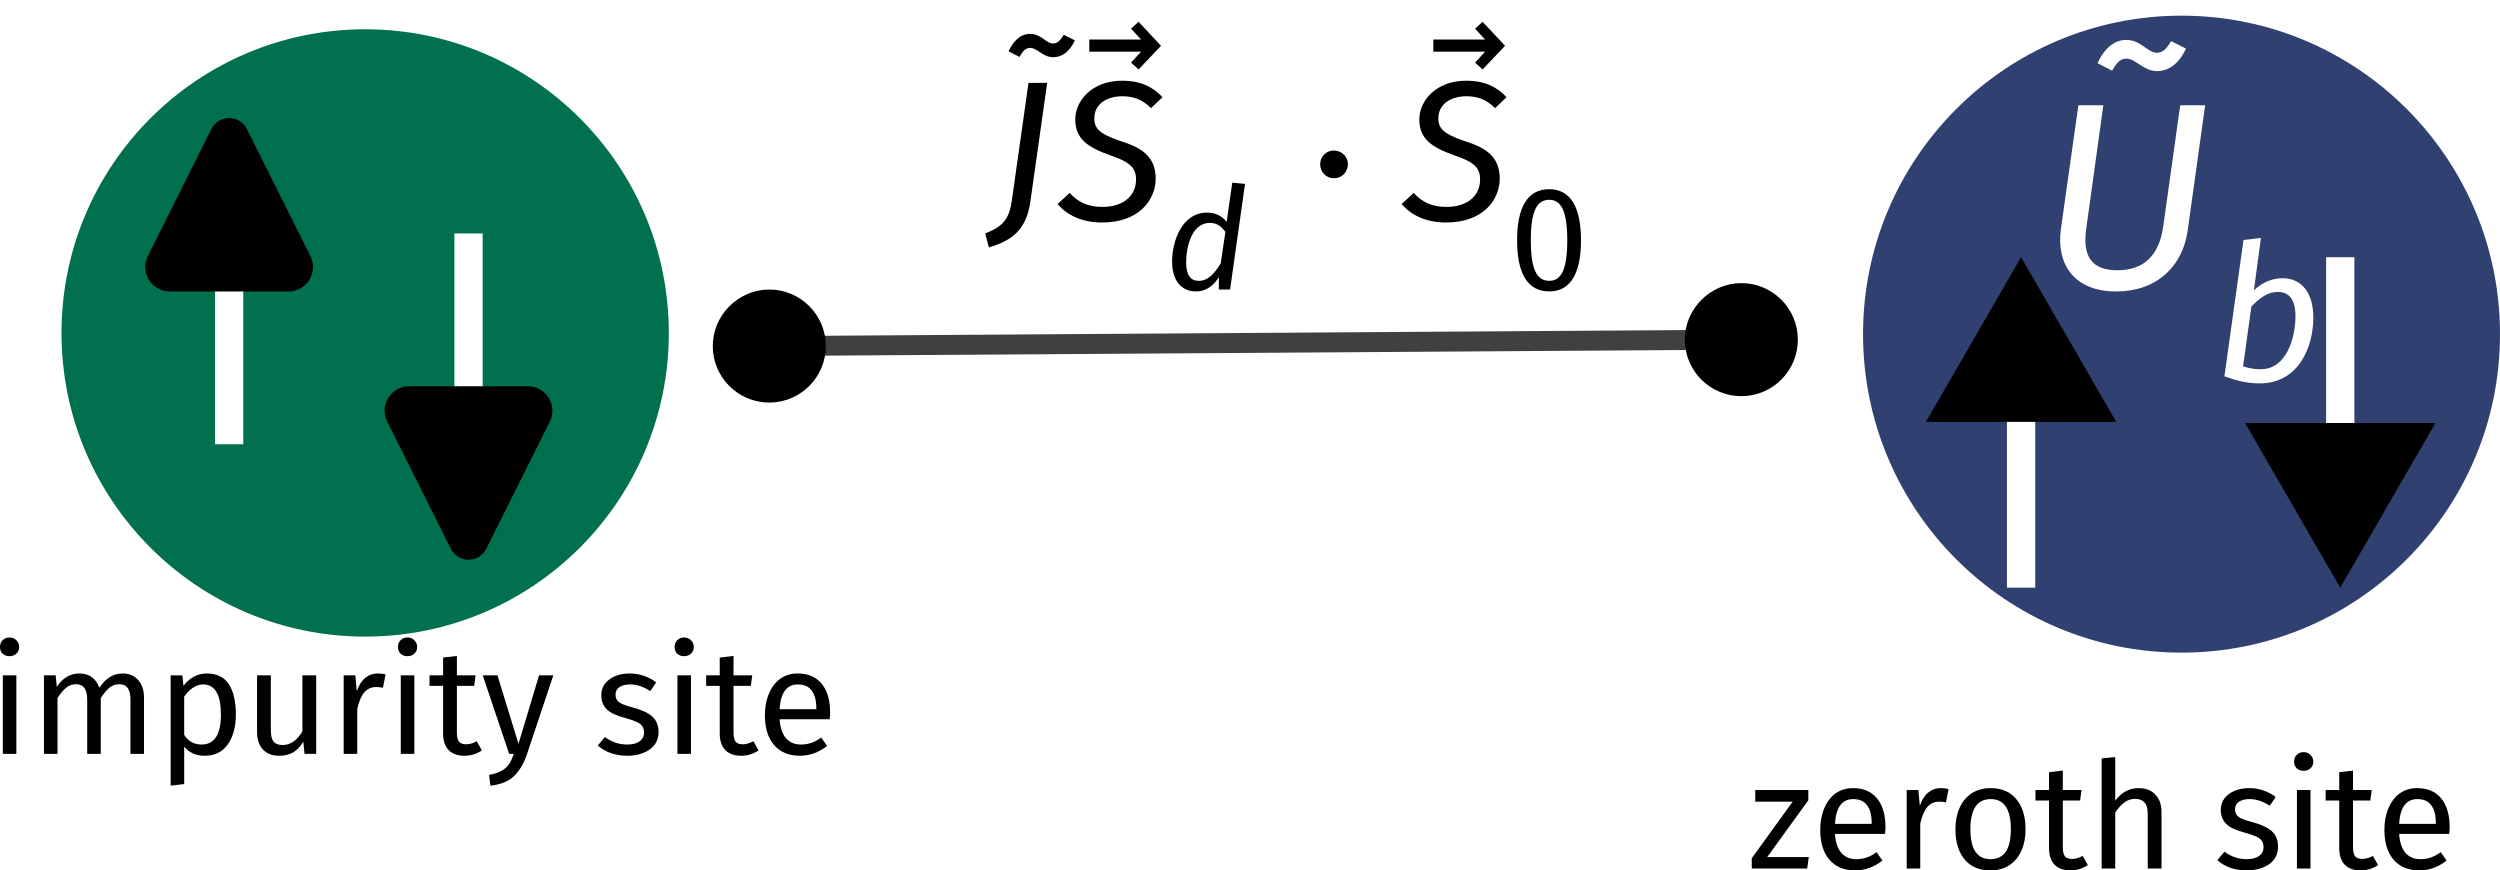 <?xml version="1.0" encoding="UTF-8" standalone="no"?>
<svg
   xml:space="preserve"
   inkscape:version="1.2.1 (9c6d41e410, 2022-07-14)"
   sodipodi:docname="two-site.svg"
   id="svg32714"
   version="1.2"
   viewBox="0 0 375.967 130.896"
   height="130.896pt"
   width="375.967pt"
   xmlns:inkscape="http://www.inkscape.org/namespaces/inkscape"
   xmlns:sodipodi="http://sodipodi.sourceforge.net/DTD/sodipodi-0.dtd"
   xmlns="http://www.w3.org/2000/svg"
   xmlns:svg="http://www.w3.org/2000/svg"
   xmlns:ns12="http://www.iki.fi/pav/software/textext/"><sodipodi:namedview
     id="namedview32716"
     pagecolor="#505050"
     bordercolor="#eeeeee"
     borderopacity="1"
     inkscape:pageshadow="0"
     inkscape:pageopacity="0"
     inkscape:pagecheckerboard="0"
     inkscape:document-units="pt"
     showgrid="false"
     inkscape:zoom="1.4167392"
     inkscape:cx="174.69694"
     inkscape:cy="74.113854"
     inkscape:window-width="1916"
     inkscape:window-height="1052"
     inkscape:window-x="0"
     inkscape:window-y="24"
     inkscape:window-maximized="1"
     inkscape:current-layer="svg32714"
     inkscape:snap-bbox="true"
     inkscape:object-paths="true"
     inkscape:snap-intersection-paths="true"
     inkscape:snap-global="false"
     inkscape:showpageshadow="0"
     inkscape:deskcolor="#505050" /><defs
     id="defs32609"><inkscape:path-effect
       effect="spiro"
       id="path-effect15818"
       is_visible="true"
       lpeversion="1" /><marker
       style="overflow:visible"
       id="marker15558"
       refX="0"
       refY="0"
       orient="auto"
       inkscape:stockid="Dot"
       markerWidth="5.667"
       markerHeight="5.667"
       viewBox="0 0 5.667 5.667"
       inkscape:isstock="true"
       inkscape:collect="always"
       preserveAspectRatio="xMidYMid"><path
         transform="scale(0.5)"
         style="fill:context-stroke;fill-rule:evenodd;stroke:context-stroke;stroke-width:1pt"
         d="M 5,0 C 5,2.76 2.76,5 0,5 -2.76,5 -5,2.76 -5,0 c 0,-2.76 2.3,-5 5,-5 2.76,0 5,2.24 5,5 z"
         id="path15556"
         sodipodi:nodetypes="sssss" /></marker><marker
       style="overflow:visible"
       id="Dot"
       refX="0"
       refY="0"
       orient="auto"
       inkscape:stockid="Dot"
       markerWidth="5.667"
       markerHeight="5.667"
       viewBox="0 0 5.667 5.667"
       inkscape:isstock="true"
       inkscape:collect="always"
       preserveAspectRatio="xMidYMid"><path
         transform="scale(0.5)"
         style="fill:context-stroke;fill-rule:evenodd;stroke:context-stroke;stroke-width:1pt"
         d="M 5,0 C 5,2.76 2.76,5 0,5 -2.76,5 -5,2.76 -5,0 c 0,-2.76 2.3,-5 5,-5 2.76,0 5,2.24 5,5 z"
         id="Dot1"
         sodipodi:nodetypes="sssss" /></marker><inkscape:path-effect
       effect="spiro"
       id="path-effect13972"
       is_visible="true"
       lpeversion="1" /><inkscape:path-effect
       effect="spiro"
       id="path-effect13467"
       is_visible="true"
       lpeversion="1" /><inkscape:path-effect
       effect="spiro"
       id="path-effect13026"
       is_visible="true"
       lpeversion="1" /><marker
       style="overflow:visible"
       id="RoundedArrow"
       refX="0"
       refY="0"
       orient="auto-start-reverse"
       inkscape:stockid="RoundedArrow"
       markerWidth="6.135"
       markerHeight="5.93"
       viewBox="0 0 6.135 5.93"
       inkscape:isstock="true"
       inkscape:collect="always"
       preserveAspectRatio="xMidYMid"><path
         transform="scale(0.7)"
         d="m -0.211,-4.106 6.422,3.211 a 1,1 90 0 1 0,1.789 L -0.211,4.106 A 1.236,1.236 31.717 0 1 -2,3 v -6 a 1.236,1.236 148.283 0 1 1.789,-1.106 z"
         style="fill:context-stroke;fill-rule:evenodd;stroke:none"
         id="path1367" /></marker><inkscape:path-effect
       effect="spiro"
       id="path-effect97285"
       is_visible="true"
       lpeversion="1" /><marker
       style="overflow:visible"
       id="EmptyTriangleIn"
       refX="-1"
       refY="0"
       orient="auto-start-reverse"
       inkscape:stockid="EmptyTriangleIn"
       markerWidth="5.824"
       markerHeight="6.733"
       viewBox="0 0 5.824 6.733"
       inkscape:isstock="true"
       inkscape:collect="always"
       preserveAspectRatio="xMidYMid"><path
         transform="scale(0.5)"
         style="fill:context-fill;fill-rule:evenodd;stroke:context-stroke;stroke-width:2"
         d="M 5.77,0 -2.88,5 V -5 Z"
         id="path153" /></marker><inkscape:path-effect
       effect="spiro"
       id="path-effect97007"
       is_visible="true"
       lpeversion="1" /><marker
       style="overflow:visible"
       id="marker9621"
       refX="0"
       refY="0"
       orient="auto"
       inkscape:stockid="Arrow2Mend"
       inkscape:isstock="true"><path
         transform="scale(-0.6)"
         d="M 8.719,4.034 -2.207,0.016 8.719,-4.002 c -1.745,2.372 -1.735,5.617 -6e-7,8.035 z"
         style="fill:context-stroke;fill-rule:evenodd;stroke:context-stroke;stroke-width:0.625;stroke-linejoin:round"
         id="path9619" /></marker><marker
       style="overflow:visible"
       id="Arrow2Mend"
       refX="0"
       refY="0"
       orient="auto"
       inkscape:stockid="Arrow2Mend"
       inkscape:isstock="true"><path
         transform="scale(-0.6)"
         d="M 8.719,4.034 -2.207,0.016 8.719,-4.002 c -1.745,2.372 -1.735,5.617 -6e-7,8.035 z"
         style="fill:context-stroke;fill-rule:evenodd;stroke:context-stroke;stroke-width:0.625;stroke-linejoin:round"
         id="path9370" /></marker><marker
       style="overflow:visible"
       id="Arrow2Lend"
       refX="0"
       refY="0"
       orient="auto"
       inkscape:stockid="Arrow2Lend"
       inkscape:isstock="true"><path
         transform="matrix(-1.1,0,0,-1.1,-1.1,0)"
         d="M 8.719,4.034 -2.207,0.016 8.719,-4.002 c -1.745,2.372 -1.735,5.617 -6e-7,8.035 z"
         style="fill:context-stroke;fill-rule:evenodd;stroke:context-stroke;stroke-width:0.625;stroke-linejoin:round"
         id="path9364" /></marker><inkscape:path-effect
       effect="spiro"
       id="path-effect8375"
       is_visible="true"
       lpeversion="1" /><inkscape:path-effect
       effect="spiro"
       id="path-effect8371"
       is_visible="true"
       lpeversion="1" /><inkscape:path-effect
       effect="spiro"
       id="path-effect8334"
       is_visible="true"
       lpeversion="1" /><inkscape:path-effect
       effect="spiro"
       id="path-effect8213"
       is_visible="true"
       lpeversion="1" /><clipPath
       id="clip1"><path
         d="m 28,134 h 11 v 17.242 H 28 Z m 0,0"
         id="path32600" /></clipPath><clipPath
       id="clip2"><path
         d="m 75,134 h 12 v 17.242 H 75 Z m 0,0"
         id="path32603" /></clipPath><clipPath
       id="clip3"><path
         d="m 345,133 h 10.316 v 13 H 345 Z m 0,0"
         id="path32606" /></clipPath><g
       id="id-d512316c-f310-4ef7-b32f-ea93f87dd485-7"><g
         id="id-aec88e65-99b3-4c56-a594-255c12e961eb-5"><path
           d="M 5.406,-10.469 H 1.219 V 3.484 h 4.188 z M 4.875,-9.953 V 2.969 H 1.781 V -9.953 Z M 3.234,-4.5 c -0.391,0 -0.938,0.125 -0.938,0.391 0,0.125 0.094,0.234 0.25,0.234 0.031,0 0.078,-0.016 0.125,-0.031 0.172,-0.078 0.312,-0.109 0.516,-0.109 0.5,0 0.609,0.297 0.609,0.688 0,0.531 -0.188,0.719 -0.906,0.766 v 0.844 c 0,0.141 0.125,0.234 0.25,0.234 0.125,0 0.25,-0.094 0.25,-0.234 V -2.172 C 4.062,-2.266 4.344,-2.656 4.344,-3.344 4.344,-3.953 4.094,-4.5 3.234,-4.5 Z m -0.094,3.297 c -0.203,0 -0.344,0.156 -0.344,0.359 0,0.203 0.141,0.359 0.344,0.359 0.203,0 0.344,-0.156 0.344,-0.359 0,-0.203 -0.141,-0.359 -0.344,-0.359 z m 0,0"
           id="id-7c2a457f-f768-4159-9e9f-9df2cc3e5e13-3" /></g><g
         id="id-cbdc8fff-0ca5-40b0-a6c3-fd6785a6998c-5"><path
           d="M 4.031,-5.25 H 0.484 v 0.781 h 2.5 L 0.25,-0.688 V 0 H 3.953 L 4.062,-0.766 H 1.281 l 2.75,-3.797 z m 0,0"
           id="id-d973a2bc-a0f1-46d3-be99-e1468b8100fd-6" /></g><g
         id="id-5686a47d-2053-4c4d-820f-b70b1f5df129-2"><path
           d="m 4.922,-2.781 c 0,-1.609 -0.75,-2.594 -2.172,-2.594 -1.359,0 -2.188,1.172 -2.188,2.797 0,1.672 0.859,2.703 2.328,2.703 0.734,0 1.312,-0.25 1.828,-0.656 L 4.328,-1.094 C 3.875,-0.766 3.484,-0.625 2.953,-0.625 c -0.75,0 -1.312,-0.469 -1.406,-1.688 h 3.344 c 0.016,-0.125 0.031,-0.297 0.031,-0.469 z M 4,-2.984 H 1.547 c 0.062,-1.172 0.531,-1.656 1.219,-1.656 0.828,0 1.234,0.562 1.234,1.594 z m 0,0"
           id="id-a332717d-d305-44bd-a0ed-aad2acac9b2e-9" /></g><g
         id="id-0e774e49-ecc7-4b16-9075-b05632ae91b5-1"><path
           d="m 3.203,-5.375 c -0.641,0 -1.125,0.406 -1.406,1.188 L 1.703,-5.25 H 0.922 V 0 h 0.906 v -3 c 0.219,-1 0.609,-1.469 1.266,-1.469 0.188,0 0.297,0.016 0.453,0.047 L 3.719,-5.312 C 3.562,-5.359 3.375,-5.375 3.203,-5.375 Z m 0,0"
           id="id-af3d88dc-cd40-4e0c-89bc-b4785b17be2d-2" /></g><g
         id="id-b16cf8d5-1627-44bd-a3e3-091b7fd09800-7"><path
           d="m 2.922,-5.375 c -1.5,0 -2.359,1.125 -2.359,2.75 0,1.672 0.859,2.75 2.344,2.75 C 4.391,0.125 5.25,-1 5.25,-2.625 c 0,-1.672 -0.828,-2.75 -2.328,-2.75 z m 0,0.734 c 0.859,0 1.344,0.641 1.344,2.016 0,1.375 -0.484,2 -1.359,2 -0.875,0 -1.344,-0.625 -1.344,-2 0,-1.375 0.484,-2.016 1.359,-2.016 z m 0,0"
           id="id-20005495-b261-4cc2-b6b6-ed297e2db39b-0" /></g><g
         id="id-6b9ff16d-207e-4e6d-bab3-4e5b23972824-9"><path
           d="m 3.25,-0.844 c -0.266,0.141 -0.469,0.203 -0.703,0.203 -0.453,0 -0.625,-0.25 -0.625,-0.781 v -3.125 h 1.156 L 3.172,-5.25 h -1.25 V -6.547 L 1,-6.438 V -5.25 H 0.094 v 0.703 H 1 V -1.375 c 0,0.969 0.531,1.5 1.422,1.5 C 2.875,0.125 3.25,0 3.594,-0.234 Z m 0,0"
           id="id-32b60361-bbea-40ea-b977-53eb510acd35-3" /></g><g
         id="id-71869a43-d697-4ceb-a7f9-8ebf4b864781-6"><path
           d="m 3.391,-5.375 c -0.656,0 -1.172,0.328 -1.562,0.844 v -2.922 l -0.906,0.094 V 0 h 0.906 V -3.734 C 2.188,-4.281 2.594,-4.656 3.156,-4.656 3.656,-4.656 4,-4.422 4,-3.641 V 0 H 4.922 V -3.766 C 4.922,-4.75 4.344,-5.375 3.391,-5.375 Z m 0,0"
           id="id-1e3d112e-4560-4763-824b-0e30cffc45d8-0" /></g><g
         id="id-1e91a301-79e9-4d0c-a978-b6b3c6a52f9e-6"><path
           d="m 2.375,-5.375 c -1.094,0 -1.891,0.609 -1.891,1.453 0,0.734 0.438,1.219 1.578,1.516 1.016,0.266 1.281,0.469 1.281,0.984 0,0.5 -0.438,0.797 -1.125,0.797 -0.578,0 -1.062,-0.188 -1.484,-0.5 L 0.25,-0.562 c 0.453,0.391 1.094,0.688 1.984,0.688 1.062,0 2.078,-0.5 2.078,-1.594 0,-0.922 -0.641,-1.359 -1.75,-1.641 -0.844,-0.219 -1.125,-0.422 -1.125,-0.844 0,-0.422 0.359,-0.688 0.969,-0.688 0.484,0 0.891,0.141 1.359,0.438 L 4.156,-4.781 C 3.656,-5.156 3.109,-5.375 2.375,-5.375 Z m 0,0"
           id="id-53a9d073-0486-42ca-ac9a-a430e0ddfb98-2" /></g><g
         id="id-0db217cc-3c59-4772-870f-536584d3a0e2-6"><path
           d="m 1.359,-7.781 c -0.375,0 -0.625,0.281 -0.625,0.641 0,0.344 0.25,0.609 0.625,0.609 0.391,0 0.656,-0.266 0.656,-0.609 C 2.016,-7.5 1.75,-7.781 1.359,-7.781 Z M 1.828,-5.25 H 0.922 V 0 h 0.906 z m 0,0"
           id="id-87b2e3dc-de9a-40b7-8807-e8766aeb7488-1" /></g></g><inkscape:path-effect
       effect="spiro"
       id="path-effect97007-1"
       is_visible="true"
       lpeversion="1" /><inkscape:path-effect
       effect="spiro"
       id="path-effect97285-2"
       is_visible="true"
       lpeversion="1" /><clipPath
       id="clip-0"><path
         clip-rule="nonzero"
         d="m 355,64 h 203.055 v 4 H 355 Z m 0,0"
         id="path4083" /></clipPath><clipPath
       id="clip-1"><path
         clip-rule="nonzero"
         d="m 405,88 h 114 v 61.895 H 405 Z m 0,0"
         id="path4086" /></clipPath><clipPath
       id="clip-2"><path
         clip-rule="nonzero"
         d="m 547,8 h 11.055 V 23 H 547 Z m 0,0"
         id="path4089" /></clipPath><clipPath
       id="clip-3"><path
         clip-rule="nonzero"
         d="m 25,133 h 11 v 16.895 H 25 Z m 0,0"
         id="path4092" /></clipPath><clipPath
       id="clip-4"><path
         clip-rule="nonzero"
         d="m 73,133 h 11 v 16.895 H 73 Z m 0,0"
         id="path4095" /></clipPath><marker
       style="overflow:visible"
       id="Arrow2Mend-7"
       refX="0"
       refY="0"
       orient="auto"
       inkscape:stockid="Arrow2Mend"
       inkscape:isstock="true"><path
         transform="scale(-0.6)"
         d="M 8.719,4.034 -2.207,0.016 8.719,-4.002 c -1.745,2.372 -1.735,5.617 -6e-7,8.035 z"
         style="fill:context-stroke;fill-rule:evenodd;stroke:context-stroke;stroke-width:0.625;stroke-linejoin:round"
         id="path9370-5" /></marker><inkscape:path-effect
       effect="spiro"
       id="path-effect8371-3"
       is_visible="true"
       lpeversion="1" /></defs><path
     fill-rule="nonzero"
     fill="#304070"
     fill-opacity="1"
     d="m 375.967,50.252 c 0,26.454 -21.444,47.895 -47.895,47.895 -26.454,0 -47.895,-21.44 -47.895,-47.895 0,-26.451 21.44,-47.895 47.895,-47.895 26.451,0 47.895,21.444 47.895,47.895 z m 0,0"
     id="path4102-6"
     style="stroke-width:0.871" /><path
     fill-rule="nonzero"
     fill="#307070"
     fill-opacity="1"
     d="m 100.581,50.07 c 0,25.22 -20.449,45.666 -45.666,45.666 -25.22,0 -45.666,-20.446 -45.666,-45.666 0,-25.217 20.446,-45.666 45.666,-45.666 25.217,0 45.666,20.449 45.666,45.666 z m 0,0"
     id="path4100-3"
     style="fill:#00704e;fill-opacity:1;stroke-width:0.83" /><path
     style="fill:none;fill-opacity:1;stroke:#ffffff;stroke-width:4.252;stroke-miterlimit:4.5;stroke-dasharray:none;stroke-dashoffset:0;stroke-opacity:1;marker-end:url(#EmptyTriangleIn)"
     d="M 303.944,88.378 V 59.449"
     id="path97005"
     inkscape:path-effect="#path-effect97007"
     inkscape:original-d="m 303.9441,88.377729 c 7.5e-4,-9.643715 7.5e-4,-19.286675 0,-28.928892" /><path
     style="fill:none;fill-opacity:1;stroke:#ffffff;stroke-width:4.252;stroke-miterlimit:4.5;stroke-dasharray:none;stroke-dashoffset:0;stroke-opacity:1;marker-end:url(#EmptyTriangleIn)"
     d="M 351.944,38.682 V 67.61"
     id="path97281"
     inkscape:path-effect="#path-effect97285"
     inkscape:original-d="m 351.9441,38.681593 c 7.5e-4,9.643717 7.5e-4,19.286677 0,28.928894" /><path
     style="fill:none;fill-opacity:1;stroke:#ffffff;stroke-width:4.252;stroke-miterlimit:4.5;stroke-dasharray:none;stroke-dashoffset:0;stroke-opacity:1;marker-end:url(#RoundedArrow)"
     d="M 34.458,66.808 V 37.879"
     id="path97005-9"
     inkscape:path-effect="#path-effect97007-1"
     inkscape:original-d="m 34.457537,66.807572 c 7.5e-4,-9.643719 7.5e-4,-19.286679 0,-28.928896" /><path
     style="fill:none;fill-opacity:1;stroke:#ffffff;stroke-width:4.252;stroke-miterlimit:4.5;stroke-dasharray:none;stroke-dashoffset:0;stroke-opacity:1;marker-end:url(#RoundedArrow)"
     d="M 70.458,35.111 V 64.04"
     id="path97281-3"
     inkscape:path-effect="#path-effect97285-2"
     inkscape:original-d="m 70.457537,35.111432 c 7.5e-4,9.643717 7.5e-4,19.286677 0,28.928894" /><path
     style="fill:none;stroke:#404040;stroke-width:3;stroke-dasharray:none;stroke-opacity:1;marker-start:url(#Dot);marker-end:url(#marker15558)"
     d="m 115.69,52.041 146.184,-0.962"
     id="path15814"
     inkscape:path-effect="#path-effect15818"
     inkscape:original-d="m 115.6897,52.041082 c 48.72874,-0.319945 97.45675,-0.640639 146.184,-0.962083" /><g
     ns12:version="1.8.1"
     ns12:texconverter="xelatex"
     ns12:pdfconverter="inkscape"
     ns12:text="impurity site"
     ns12:preamble="/home/kirito/.config/textext/beamer_preamble.tex"
     ns12:scale="3.0"
     ns12:alignment="middle center"
     ns12:stroke-to-path="0"
     ns12:inkscapeversion="1.2.1"
     transform="matrix(2.25,0,0,2.25,-8.4375e-4,95.867)"
     ns12:jacobian_sqrt="2.25"
     id="g6237"><defs
   id="id-ccafb7cc-b062-4dbe-b1e8-f0d7572f2cfe">
    <g
   id="id-1001ee7e-e4d1-41bc-9be0-4505c8d360f2">
      <g
   id="id-8547201d-deab-472d-86ef-24c1d148cf42">
        <path
   d="M 5.406,3.484 H 1.219 V -10.469 h 4.188 z m -3.625,-13.438 V 2.969 H 4.875 V -9.953 Z M 3.234,-4.5 c 0.395,0 0.676,0.109 0.844,0.328 0.176,0.211 0.266,0.484 0.266,0.828 0,0.344 -0.078,0.617 -0.234,0.812 -0.148,0.188 -0.387,0.309 -0.719,0.359 v 0.453 c 0,0.074 -0.027,0.133 -0.078,0.172 -0.055,0.043 -0.109,0.062 -0.172,0.062 -0.062,0 -0.121,-0.02 -0.172,-0.062 C 2.914,-1.586 2.891,-1.645 2.891,-1.719 V -2.562 c 0.352,-0.02 0.594,-0.082 0.719,-0.188 0.125,-0.113 0.188,-0.305 0.188,-0.578 0,-0.219 -0.047,-0.383 -0.141,-0.5 -0.086,-0.125 -0.242,-0.188 -0.469,-0.188 -0.188,0 -0.359,0.039 -0.516,0.109 -0.055,0.023 -0.094,0.031 -0.125,0.031 -0.074,0 -0.137,-0.02 -0.188,-0.062 -0.043,-0.039 -0.062,-0.098 -0.062,-0.172 0,-0.125 0.098,-0.219 0.297,-0.281 C 2.789,-4.461 3.004,-4.5 3.234,-4.5 Z m -0.094,3.297 c 0.102,0 0.188,0.039 0.25,0.109 0.062,0.062 0.094,0.148 0.094,0.25 0,0.105 -0.031,0.195 -0.094,0.266 -0.062,0.062 -0.148,0.094 -0.25,0.094 -0.105,0 -0.188,-0.031 -0.25,-0.094 -0.062,-0.07 -0.094,-0.16 -0.094,-0.266 0,-0.102 0.031,-0.188 0.094,-0.25 0.062,-0.07 0.145,-0.109 0.25,-0.109 z m 0,0"
   id="id-f52a673e-9699-42f1-b86e-a8616b4ca223" />
      </g>
      <g
   id="id-908a5627-a60f-425c-aa40-ac5bc063d8d7">
        <path
   d="m 1.359,-7.781 c 0.195,0 0.352,0.062 0.469,0.188 0.125,0.117 0.188,0.266 0.188,0.453 0,0.18 -0.062,0.324 -0.188,0.438 -0.117,0.117 -0.273,0.172 -0.469,0.172 -0.18,0 -0.328,-0.055 -0.453,-0.172 -0.117,-0.113 -0.172,-0.258 -0.172,-0.438 0,-0.188 0.055,-0.336 0.172,-0.453 0.125,-0.125 0.273,-0.188 0.453,-0.188 z M 1.828,0 h -0.906 v -5.25 h 0.906 z m 0,0"
   id="id-55d77e6d-956a-477a-80be-dd10af1ce3a4" />
      </g>
      <g
   id="id-e5370acf-f3de-4e9d-b384-372b502054ef">
        <path
   d="m 6.188,-5.375 c 0.438,0 0.781,0.148 1.031,0.438 0.258,0.293 0.391,0.684 0.391,1.172 V 0 h -0.906 v -3.641 c 0,-0.676 -0.246,-1.016 -0.734,-1.016 -0.262,0 -0.484,0.078 -0.672,0.234 -0.18,0.148 -0.371,0.375 -0.578,0.688 V 0 H 3.812 v -3.641 c 0,-0.676 -0.246,-1.016 -0.734,-1.016 -0.273,0 -0.496,0.078 -0.672,0.234 -0.18,0.148 -0.371,0.375 -0.578,0.688 V 0 h -0.906 v -5.25 h 0.781 L 1.781,-4.484 C 2.176,-5.078 2.68,-5.375 3.297,-5.375 c 0.32,0 0.598,0.086 0.828,0.25 0.227,0.168 0.395,0.402 0.5,0.703 0.207,-0.312 0.438,-0.547 0.688,-0.703 0.25,-0.164 0.539,-0.25 0.875,-0.25 z m 0,0"
   id="id-2c8affe4-849f-4a65-9640-22a0926b7f6c" />
      </g>
      <g
   id="id-0d25a8ee-d4c7-4b59-b7f1-c7b88e072bf5">
        <path
   d="M 3.328,-5.375 C 4.004,-5.375 4.5,-5.133 4.812,-4.656 5.125,-4.176 5.281,-3.5 5.281,-2.625 c 0,0.824 -0.184,1.492 -0.547,2 -0.355,0.5 -0.867,0.75 -1.531,0.75 -0.586,0 -1.043,-0.203 -1.375,-0.609 v 2.5 L 0.922,2.125 V -5.25 h 0.781 L 1.781,-4.547 C 1.969,-4.805 2.195,-5.008 2.469,-5.156 2.738,-5.301 3.023,-5.375 3.328,-5.375 Z m -0.344,4.75 c 0.863,0 1.297,-0.664 1.297,-2 0,-1.344 -0.398,-2.016 -1.188,-2.016 -0.25,0 -0.484,0.078 -0.703,0.234 -0.211,0.148 -0.398,0.34 -0.562,0.578 v 2.562 c 0.133,0.211 0.301,0.371 0.5,0.484 0.195,0.105 0.414,0.156 0.656,0.156 z m 0,0"
   id="id-cf55cc76-b24d-48f1-8a3a-122becaf53a7" />
      </g>
      <g
   id="id-921bbc13-891f-47d0-9627-7807b77a1a8f">
        <path
   d="M 4.812,0 H 4.031 L 3.953,-0.812 C 3.754,-0.488 3.523,-0.25 3.266,-0.094 3.004,0.051 2.691,0.125 2.328,0.125 1.867,0.125 1.508,-0.016 1.25,-0.297 0.988,-0.578 0.859,-0.973 0.859,-1.484 V -5.25 H 1.781 v 3.672 c 0,0.355 0.062,0.609 0.188,0.766 0.125,0.148 0.328,0.219 0.609,0.219 0.508,0 0.945,-0.301 1.312,-0.906 V -5.25 H 4.812 Z m 0,0"
   id="id-bd8c2ef0-8028-4abf-8248-6170a88a4102" />
      </g>
      <g
   id="id-87b5a4f3-59df-4a3d-9d53-24821b9b771c">
        <path
   d="m 3.203,-5.375 c 0.188,0 0.359,0.023 0.516,0.062 L 3.547,-4.422 C 3.391,-4.453 3.238,-4.469 3.094,-4.469 c -0.324,0 -0.59,0.121 -0.797,0.359 C 2.098,-3.879 1.941,-3.508 1.828,-3 v 3 h -0.906 v -5.25 h 0.781 l 0.094,1.062 C 1.93,-4.582 2.117,-4.879 2.359,-5.078 2.598,-5.273 2.879,-5.375 3.203,-5.375 Z m 0,0"
   id="id-55737329-c2e5-4ab3-a248-03fb93bef88b" />
      </g>
      <g
   id="id-8ee16cd8-a23f-487b-a36d-95a0c644bf6d">
        <path
   d="M 3.594,-0.234 C 3.25,0.004 2.859,0.125 2.422,0.125 1.973,0.125 1.625,0 1.375,-0.25 1.125,-0.508 1,-0.883 1,-1.375 V -4.547 H 0.094 V -5.25 H 1 V -6.438 L 1.922,-6.547 V -5.25 h 1.25 l -0.094,0.703 h -1.156 v 3.125 c 0,0.281 0.047,0.484 0.141,0.609 0.102,0.117 0.266,0.172 0.484,0.172 0.207,0 0.441,-0.066 0.703,-0.203 z m 0,0"
   id="id-764c75c2-82a8-43ed-b214-3925f81560f6" />
      </g>
      <g
   id="id-8a45eba2-6732-4464-9bde-1f68df0357f6">
        <path
   d="M 3.047,0.031 C 2.836,0.645 2.551,1.129 2.188,1.484 1.82,1.836 1.297,2.051 0.609,2.125 L 0.516,1.406 c 0.344,-0.062 0.613,-0.152 0.812,-0.266 0.207,-0.105 0.375,-0.246 0.5,-0.422 C 1.953,0.539 2.066,0.301 2.172,0 h -0.312 L 0.094,-5.25 h 0.984 l 1.406,4.578 1.375,-4.578 H 4.812 Z m 0,0"
   id="id-30c9e448-9bc0-4765-8a12-86c524fc29cf" />
      </g>
      <g
   id="id-5431d34c-be10-4c2a-8c55-6fceb1db1f40">
        <path
   d="m 2.375,-5.375 c 0.352,0 0.672,0.055 0.953,0.156 0.289,0.094 0.566,0.242 0.828,0.438 L 3.766,-4.203 C 3.523,-4.348 3.297,-4.457 3.078,-4.531 2.867,-4.602 2.645,-4.641 2.406,-4.641 c -0.305,0 -0.543,0.062 -0.719,0.188 -0.168,0.117 -0.25,0.281 -0.25,0.5 0,0.211 0.078,0.375 0.234,0.5 0.164,0.117 0.461,0.23 0.891,0.344 0.582,0.148 1.02,0.344 1.312,0.594 0.289,0.25 0.438,0.602 0.438,1.047 0,0.512 -0.203,0.906 -0.609,1.188 C 3.297,-0.008 2.805,0.125 2.234,0.125 1.43,0.125 0.77,-0.102 0.25,-0.562 L 0.734,-1.125 c 0.445,0.336 0.941,0.5 1.484,0.5 0.344,0 0.613,-0.066 0.812,-0.203 0.207,-0.145 0.312,-0.344 0.312,-0.594 0,-0.176 -0.039,-0.316 -0.109,-0.422 C 3.16,-1.957 3.031,-2.055 2.844,-2.141 2.664,-2.223 2.406,-2.312 2.062,-2.406 1.5,-2.551 1.094,-2.742 0.844,-2.984 c -0.242,-0.25 -0.359,-0.562 -0.359,-0.938 0,-0.281 0.078,-0.531 0.234,-0.75 C 0.883,-4.891 1.109,-5.062 1.391,-5.188 1.68,-5.312 2.008,-5.375 2.375,-5.375 Z m 0,0"
   id="id-fe01cfcd-c1a1-4f56-9601-81dbe0c846e1" />
      </g>
      <g
   id="id-c03cc14c-be87-42c8-8394-43e2c2ad2b78">
        <path
   d="m 4.922,-2.781 c 0,0.156 -0.012,0.312 -0.031,0.469 h -3.344 c 0.039,0.574 0.188,1 0.438,1.281 0.25,0.273 0.57,0.406 0.969,0.406 0.258,0 0.492,-0.035 0.703,-0.109 C 3.875,-0.805 4.098,-0.926 4.328,-1.094 l 0.391,0.562 C 4.164,-0.094 3.555,0.125 2.891,0.125 2.16,0.125 1.586,-0.113 1.172,-0.594 0.766,-1.07 0.562,-1.734 0.562,-2.578 c 0,-0.539 0.086,-1.02 0.266,-1.438 0.176,-0.426 0.426,-0.758 0.75,-1 C 1.91,-5.254 2.301,-5.375 2.75,-5.375 c 0.695,0 1.234,0.23 1.609,0.688 0.375,0.461 0.562,1.094 0.562,1.906 z M 4,-3.047 c 0,-0.52 -0.105,-0.914 -0.312,-1.188 -0.199,-0.27 -0.508,-0.406 -0.922,-0.406 -0.75,0 -1.156,0.555 -1.219,1.656 H 4 Z m 0,0"
   id="id-37a74601-6eb4-4ed4-bdca-638a0c7cb7d3" />
      </g>
    </g>
  </defs>
  <g
   fill="#000000"
   fill-opacity="1"
   id="id-7c41a0db-0c89-4703-856e-e56cc2e24dbd"
   transform="translate(-149.446,-126.984)">
    <g
   transform="translate(148.712,134.765)"
   id="g46304"><path
   d="m 1.359,-7.781 c 0.195,0 0.352,0.062 0.469,0.188 0.125,0.117 0.188,0.266 0.188,0.453 0,0.18 -0.062,0.324 -0.188,0.438 -0.117,0.117 -0.273,0.172 -0.469,0.172 -0.18,0 -0.328,-0.055 -0.453,-0.172 -0.117,-0.113 -0.172,-0.258 -0.172,-0.438 0,-0.188 0.055,-0.336 0.172,-0.453 0.125,-0.125 0.273,-0.188 0.453,-0.188 z M 1.828,0 h -0.906 v -5.25 h 0.906 z m 0,0"
   id="id-3e91d7d2-e00f-41ce-82bb-e6cf5bd44941" />
      </g><g
   transform="translate(151.462,134.765)"
   id="g46307"><path
   d="m 6.188,-5.375 c 0.438,0 0.781,0.148 1.031,0.438 0.258,0.293 0.391,0.684 0.391,1.172 V 0 h -0.906 v -3.641 c 0,-0.676 -0.246,-1.016 -0.734,-1.016 -0.262,0 -0.484,0.078 -0.672,0.234 -0.18,0.148 -0.371,0.375 -0.578,0.688 V 0 H 3.812 v -3.641 c 0,-0.676 -0.246,-1.016 -0.734,-1.016 -0.273,0 -0.496,0.078 -0.672,0.234 -0.18,0.148 -0.371,0.375 -0.578,0.688 V 0 h -0.906 v -5.25 h 0.781 L 1.781,-4.484 C 2.176,-5.078 2.68,-5.375 3.297,-5.375 c 0.32,0 0.598,0.086 0.828,0.25 0.227,0.168 0.395,0.402 0.5,0.703 0.207,-0.312 0.438,-0.547 0.688,-0.703 0.25,-0.164 0.539,-0.25 0.875,-0.25 z m 0,0"
   id="id-dacb88f7-7688-4097-9891-56075f23b16b" />
      </g><g
   transform="translate(159.93,134.765)"
   id="g46310"><path
   d="M 3.328,-5.375 C 4.004,-5.375 4.5,-5.133 4.812,-4.656 5.125,-4.176 5.281,-3.5 5.281,-2.625 c 0,0.824 -0.184,1.492 -0.547,2 -0.355,0.5 -0.867,0.75 -1.531,0.75 -0.586,0 -1.043,-0.203 -1.375,-0.609 v 2.5 L 0.922,2.125 V -5.25 h 0.781 L 1.781,-4.547 C 1.969,-4.805 2.195,-5.008 2.469,-5.156 2.738,-5.301 3.023,-5.375 3.328,-5.375 Z m -0.344,4.75 c 0.863,0 1.297,-0.664 1.297,-2 0,-1.344 -0.398,-2.016 -1.188,-2.016 -0.25,0 -0.484,0.078 -0.703,0.234 -0.211,0.148 -0.398,0.34 -0.562,0.578 v 2.562 c 0.133,0.211 0.301,0.371 0.5,0.484 0.195,0.105 0.414,0.156 0.656,0.156 z m 0,0"
   id="id-4f131661-2d54-48db-9df6-d8389fbed31f" />
      </g><g
   transform="translate(165.768,134.765)"
   id="g46313"><path
   d="M 4.812,0 H 4.031 L 3.953,-0.812 C 3.754,-0.488 3.523,-0.25 3.266,-0.094 3.004,0.051 2.691,0.125 2.328,0.125 1.867,0.125 1.508,-0.016 1.25,-0.297 0.988,-0.578 0.859,-0.973 0.859,-1.484 V -5.25 H 1.781 v 3.672 c 0,0.355 0.062,0.609 0.188,0.766 0.125,0.148 0.328,0.219 0.609,0.219 0.508,0 0.945,-0.301 1.312,-0.906 V -5.25 H 4.812 Z m 0,0"
   id="id-571ba8ed-5e5c-4b89-9ea5-84bd38d8db51" />
      </g><g
   transform="translate(171.496,134.765)"
   id="g46316"><path
   d="m 3.203,-5.375 c 0.188,0 0.359,0.023 0.516,0.062 L 3.547,-4.422 C 3.391,-4.453 3.238,-4.469 3.094,-4.469 c -0.324,0 -0.59,0.121 -0.797,0.359 C 2.098,-3.879 1.941,-3.508 1.828,-3 v 3 h -0.906 v -5.25 h 0.781 l 0.094,1.062 C 1.93,-4.582 2.117,-4.879 2.359,-5.078 2.598,-5.273 2.879,-5.375 3.203,-5.375 Z m 0,0"
   id="id-e9e51b06-afa1-48ab-9199-d24fffaae152" />
      </g><g
   transform="translate(175.312,134.765)"
   id="g46319"><path
   d="m 1.359,-7.781 c 0.195,0 0.352,0.062 0.469,0.188 0.125,0.117 0.188,0.266 0.188,0.453 0,0.18 -0.062,0.324 -0.188,0.438 -0.117,0.117 -0.273,0.172 -0.469,0.172 -0.18,0 -0.328,-0.055 -0.453,-0.172 -0.117,-0.113 -0.172,-0.258 -0.172,-0.438 0,-0.188 0.055,-0.336 0.172,-0.453 0.125,-0.125 0.273,-0.188 0.453,-0.188 z M 1.828,0 h -0.906 v -5.25 h 0.906 z m 0,0"
   id="id-47bda3ff-7107-4061-9513-4d8cb415d73c" />
      </g><g
   transform="translate(178.062,134.765)"
   id="g46322"><path
   d="M 3.594,-0.234 C 3.25,0.004 2.859,0.125 2.422,0.125 1.973,0.125 1.625,0 1.375,-0.25 1.125,-0.508 1,-0.883 1,-1.375 V -4.547 H 0.094 V -5.25 H 1 V -6.438 L 1.922,-6.547 V -5.25 h 1.25 l -0.094,0.703 h -1.156 v 3.125 c 0,0.281 0.047,0.484 0.141,0.609 0.102,0.117 0.266,0.172 0.484,0.172 0.207,0 0.441,-0.066 0.703,-0.203 z m 0,0"
   id="id-d2234a8d-60dc-4e4a-b56d-f66319e0f17a" />
      </g></g>
  <g
   fill="#000000"
   fill-opacity="1"
   id="id-f9b762df-ec01-4083-b9cf-cfd40221eb40"
   transform="translate(-149.446,-126.984)">
    <g
   transform="translate(181.618,134.765)"
   id="g46326"><path
   d="M 3.047,0.031 C 2.836,0.645 2.551,1.129 2.188,1.484 1.82,1.836 1.297,2.051 0.609,2.125 L 0.516,1.406 c 0.344,-0.062 0.613,-0.152 0.812,-0.266 0.207,-0.105 0.375,-0.246 0.5,-0.422 C 1.953,0.539 2.066,0.301 2.172,0 h -0.312 L 0.094,-5.25 h 0.984 l 1.406,4.578 1.375,-4.578 H 4.812 Z m 0,0"
   id="id-4f93321e-ad5b-4f7f-90fe-32393546a02a" />
      </g></g>
  <g
   fill="#000000"
   fill-opacity="1"
   id="id-2c92a83a-2e87-4850-8c34-626cd37e1ef2"
   transform="translate(-149.446,-126.984)">
    <g
   transform="translate(189.15,134.765)"
   id="g46330"><path
   d="m 2.375,-5.375 c 0.352,0 0.672,0.055 0.953,0.156 0.289,0.094 0.566,0.242 0.828,0.438 L 3.766,-4.203 C 3.523,-4.348 3.297,-4.457 3.078,-4.531 2.867,-4.602 2.645,-4.641 2.406,-4.641 c -0.305,0 -0.543,0.062 -0.719,0.188 -0.168,0.117 -0.25,0.281 -0.25,0.5 0,0.211 0.078,0.375 0.234,0.5 0.164,0.117 0.461,0.23 0.891,0.344 0.582,0.148 1.02,0.344 1.312,0.594 0.289,0.25 0.438,0.602 0.438,1.047 0,0.512 -0.203,0.906 -0.609,1.188 C 3.297,-0.008 2.805,0.125 2.234,0.125 1.43,0.125 0.77,-0.102 0.25,-0.562 L 0.734,-1.125 c 0.445,0.336 0.941,0.5 1.484,0.5 0.344,0 0.613,-0.066 0.812,-0.203 0.207,-0.145 0.312,-0.344 0.312,-0.594 0,-0.176 -0.039,-0.316 -0.109,-0.422 C 3.16,-1.957 3.031,-2.055 2.844,-2.141 2.664,-2.223 2.406,-2.312 2.062,-2.406 1.5,-2.551 1.094,-2.742 0.844,-2.984 c -0.242,-0.25 -0.359,-0.562 -0.359,-0.938 0,-0.281 0.078,-0.531 0.234,-0.75 C 0.883,-4.891 1.109,-5.062 1.391,-5.188 1.68,-5.312 2.008,-5.375 2.375,-5.375 Z m 0,0"
   id="id-9e8d6049-547e-4047-b0dd-2aecc5f74f59" />
      </g><g
   transform="translate(193.803,134.765)"
   id="g46333"><path
   d="m 1.359,-7.781 c 0.195,0 0.352,0.062 0.469,0.188 0.125,0.117 0.188,0.266 0.188,0.453 0,0.18 -0.062,0.324 -0.188,0.438 -0.117,0.117 -0.273,0.172 -0.469,0.172 -0.18,0 -0.328,-0.055 -0.453,-0.172 -0.117,-0.113 -0.172,-0.258 -0.172,-0.438 0,-0.188 0.055,-0.336 0.172,-0.453 0.125,-0.125 0.273,-0.188 0.453,-0.188 z M 1.828,0 h -0.906 v -5.25 h 0.906 z m 0,0"
   id="id-08a86bb3-0e28-4ad6-91e0-34f76b57a1df" />
      </g><g
   transform="translate(196.552,134.765)"
   id="g46336"><path
   d="M 3.594,-0.234 C 3.25,0.004 2.859,0.125 2.422,0.125 1.973,0.125 1.625,0 1.375,-0.25 1.125,-0.508 1,-0.883 1,-1.375 V -4.547 H 0.094 V -5.25 H 1 V -6.438 L 1.922,-6.547 V -5.25 h 1.25 l -0.094,0.703 h -1.156 v 3.125 c 0,0.281 0.047,0.484 0.141,0.609 0.102,0.117 0.266,0.172 0.484,0.172 0.207,0 0.441,-0.066 0.703,-0.203 z m 0,0"
   id="id-786e009e-b19b-408b-9f88-fa4fb7cf1f11" />
      </g></g>
  <g
   fill="#000000"
   fill-opacity="1"
   id="id-95f3b162-328d-4090-b451-6dc419252570"
   transform="translate(-149.446,-126.984)">
    <g
   transform="translate(200.009,134.765)"
   id="g46340"><path
   d="m 4.922,-2.781 c 0,0.156 -0.012,0.312 -0.031,0.469 h -3.344 c 0.039,0.574 0.188,1 0.438,1.281 0.25,0.273 0.57,0.406 0.969,0.406 0.258,0 0.492,-0.035 0.703,-0.109 C 3.875,-0.805 4.098,-0.926 4.328,-1.094 l 0.391,0.562 C 4.164,-0.094 3.555,0.125 2.891,0.125 2.16,0.125 1.586,-0.113 1.172,-0.594 0.766,-1.07 0.562,-1.734 0.562,-2.578 c 0,-0.539 0.086,-1.02 0.266,-1.438 0.176,-0.426 0.426,-0.758 0.75,-1 C 1.91,-5.254 2.301,-5.375 2.75,-5.375 c 0.695,0 1.234,0.23 1.609,0.688 0.375,0.461 0.562,1.094 0.562,1.906 z M 4,-3.047 c 0,-0.52 -0.105,-0.914 -0.312,-1.188 -0.199,-0.27 -0.508,-0.406 -0.922,-0.406 -0.75,0 -1.156,0.555 -1.219,1.656 H 4 Z m 0,0"
   id="id-98720b82-0b94-48ff-9d26-f16af737cb8b" />
      </g></g>
</g><g
     ns12:version="1.8.1"
     ns12:texconverter="xelatex"
     ns12:pdfconverter="inkscape"
     ns12:text="zeroth site"
     ns12:preamble="/home/kirito/.config/textext/beamer_preamble.tex"
     ns12:scale="3.0"
     ns12:alignment="middle center"
     ns12:stroke-to-path="0"
     ns12:inkscapeversion="1.2.1"
     transform="matrix(2.25,0,0,2.25,263.443,113.108)"
     ns12:jacobian_sqrt="2.25"
     id="g6785"><defs
   id="id-5826ae34-eb80-4a6f-b9e3-769bf86c8bb2">
    <g
   id="id-f9293c5d-a9e8-4bbc-9c6c-a4f78cc9e3be">
      <g
   id="id-907e7e1e-73ae-4f1f-a0f5-12bcecf8e9df">
        <path
   d="M 5.406,3.484 H 1.219 V -10.469 h 4.188 z m -3.625,-13.438 V 2.969 H 4.875 V -9.953 Z M 3.234,-4.5 c 0.395,0 0.676,0.109 0.844,0.328 0.176,0.211 0.266,0.484 0.266,0.828 0,0.344 -0.078,0.617 -0.234,0.812 -0.148,0.188 -0.387,0.309 -0.719,0.359 v 0.453 c 0,0.074 -0.027,0.133 -0.078,0.172 -0.055,0.043 -0.109,0.062 -0.172,0.062 -0.062,0 -0.121,-0.02 -0.172,-0.062 C 2.914,-1.586 2.891,-1.645 2.891,-1.719 V -2.562 c 0.352,-0.02 0.594,-0.082 0.719,-0.188 0.125,-0.113 0.188,-0.305 0.188,-0.578 0,-0.219 -0.047,-0.383 -0.141,-0.5 -0.086,-0.125 -0.242,-0.188 -0.469,-0.188 -0.188,0 -0.359,0.039 -0.516,0.109 -0.055,0.023 -0.094,0.031 -0.125,0.031 -0.074,0 -0.137,-0.02 -0.188,-0.062 -0.043,-0.039 -0.062,-0.098 -0.062,-0.172 0,-0.125 0.098,-0.219 0.297,-0.281 C 2.789,-4.461 3.004,-4.5 3.234,-4.5 Z m -0.094,3.297 c 0.102,0 0.188,0.039 0.25,0.109 0.062,0.062 0.094,0.148 0.094,0.25 0,0.105 -0.031,0.195 -0.094,0.266 -0.062,0.062 -0.148,0.094 -0.25,0.094 -0.105,0 -0.188,-0.031 -0.25,-0.094 -0.062,-0.07 -0.094,-0.16 -0.094,-0.266 0,-0.102 0.031,-0.188 0.094,-0.25 0.062,-0.07 0.145,-0.109 0.25,-0.109 z m 0,0"
   id="id-7b2d780c-e885-41f7-9b22-5a91166771d8" />
      </g>
      <g
   id="id-dd637c8a-d431-48d3-bb80-68e5fb2d0188">
        <path
   d="m 4.031,-4.562 -2.75,3.797 H 4.062 L 3.953,0 H 0.25 v -0.688 l 2.734,-3.781 h -2.5 V -5.25 H 4.031 Z m 0,0"
   id="id-904482c4-a590-4d81-9333-60809e9b53f1" />
      </g>
      <g
   id="id-eba64623-b1aa-46e9-ad8d-25ceea9fcef5">
        <path
   d="m 4.922,-2.781 c 0,0.156 -0.012,0.312 -0.031,0.469 h -3.344 c 0.039,0.574 0.188,1 0.438,1.281 0.25,0.273 0.57,0.406 0.969,0.406 0.258,0 0.492,-0.035 0.703,-0.109 C 3.875,-0.805 4.098,-0.926 4.328,-1.094 l 0.391,0.562 C 4.164,-0.094 3.555,0.125 2.891,0.125 2.16,0.125 1.586,-0.113 1.172,-0.594 0.766,-1.07 0.562,-1.734 0.562,-2.578 c 0,-0.539 0.086,-1.02 0.266,-1.438 0.176,-0.426 0.426,-0.758 0.75,-1 C 1.91,-5.254 2.301,-5.375 2.75,-5.375 c 0.695,0 1.234,0.23 1.609,0.688 0.375,0.461 0.562,1.094 0.562,1.906 z M 4,-3.047 c 0,-0.52 -0.105,-0.914 -0.312,-1.188 -0.199,-0.27 -0.508,-0.406 -0.922,-0.406 -0.75,0 -1.156,0.555 -1.219,1.656 H 4 Z m 0,0"
   id="id-647fbe3b-e60a-45e2-950e-a2981c69e78f" />
      </g>
      <g
   id="id-435586c3-2603-41fe-aadd-c8e25de6b2cd">
        <path
   d="m 3.203,-5.375 c 0.188,0 0.359,0.023 0.516,0.062 L 3.547,-4.422 C 3.391,-4.453 3.238,-4.469 3.094,-4.469 c -0.324,0 -0.59,0.121 -0.797,0.359 C 2.098,-3.879 1.941,-3.508 1.828,-3 v 3 h -0.906 v -5.25 h 0.781 l 0.094,1.062 C 1.93,-4.582 2.117,-4.879 2.359,-5.078 2.598,-5.273 2.879,-5.375 3.203,-5.375 Z m 0,0"
   id="id-2a4c0619-8960-4cf0-b1ff-a42e0832de9b" />
      </g>
      <g
   id="id-4113a456-aeba-4623-967d-3fbe776fece3">
        <path
   d="m 2.922,-5.375 c 0.738,0 1.312,0.25 1.719,0.75 0.406,0.492 0.609,1.156 0.609,2 0,0.543 -0.094,1.023 -0.281,1.438 -0.188,0.418 -0.461,0.742 -0.812,0.969 C 3.812,0.008 3.395,0.125 2.906,0.125 2.164,0.125 1.586,-0.117 1.172,-0.609 0.766,-1.109 0.562,-1.781 0.562,-2.625 c 0,-0.539 0.094,-1.02 0.281,-1.438 0.188,-0.414 0.457,-0.738 0.812,-0.969 C 2.008,-5.258 2.43,-5.375 2.922,-5.375 Z m 0,0.734 c -0.906,0 -1.359,0.672 -1.359,2.016 0,1.336 0.445,2 1.344,2 0.906,0 1.359,-0.664 1.359,-2 0,-1.344 -0.449,-2.016 -1.344,-2.016 z m 0,0"
   id="id-f8a6d315-244a-4886-a108-20242fdd419e" />
      </g>
      <g
   id="id-55fe5391-0585-4ff5-9d92-cdafd34d8864">
        <path
   d="M 3.594,-0.234 C 3.25,0.004 2.859,0.125 2.422,0.125 1.973,0.125 1.625,0 1.375,-0.25 1.125,-0.508 1,-0.883 1,-1.375 V -4.547 H 0.094 V -5.25 H 1 V -6.438 L 1.922,-6.547 V -5.25 h 1.25 l -0.094,0.703 h -1.156 v 3.125 c 0,0.281 0.047,0.484 0.141,0.609 0.102,0.117 0.266,0.172 0.484,0.172 0.207,0 0.441,-0.066 0.703,-0.203 z m 0,0"
   id="id-8ad81389-82ef-4d7f-884b-416e04b9a52a" />
      </g>
      <g
   id="id-1610e7ec-5b8c-4add-b580-fc97d1ca2085">
        <path
   d="m 3.391,-5.375 c 0.477,0 0.852,0.148 1.125,0.438 0.27,0.281 0.406,0.672 0.406,1.172 V 0 H 4 v -3.641 c 0,-0.375 -0.074,-0.633 -0.219,-0.781 -0.148,-0.156 -0.355,-0.234 -0.625,-0.234 -0.273,0 -0.516,0.086 -0.734,0.25 -0.211,0.156 -0.406,0.383 -0.594,0.672 V 0 h -0.906 v -7.359 l 0.906,-0.094 v 2.922 c 0.414,-0.562 0.938,-0.844 1.562,-0.844 z m 0,0"
   id="id-1ec6984a-3f39-48ff-be99-ae9fb74058c0" />
      </g>
      <g
   id="id-22f89ea7-fbd8-45d2-a3d7-6856f5e99191">
        <path
   d="m 2.375,-5.375 c 0.352,0 0.672,0.055 0.953,0.156 0.289,0.094 0.566,0.242 0.828,0.438 L 3.766,-4.203 C 3.523,-4.348 3.297,-4.457 3.078,-4.531 2.867,-4.602 2.645,-4.641 2.406,-4.641 c -0.305,0 -0.543,0.062 -0.719,0.188 -0.168,0.117 -0.25,0.281 -0.25,0.5 0,0.211 0.078,0.375 0.234,0.5 0.164,0.117 0.461,0.23 0.891,0.344 0.582,0.148 1.02,0.344 1.312,0.594 0.289,0.25 0.438,0.602 0.438,1.047 0,0.512 -0.203,0.906 -0.609,1.188 C 3.297,-0.008 2.805,0.125 2.234,0.125 1.43,0.125 0.77,-0.102 0.25,-0.562 L 0.734,-1.125 c 0.445,0.336 0.941,0.5 1.484,0.5 0.344,0 0.613,-0.066 0.812,-0.203 0.207,-0.145 0.312,-0.344 0.312,-0.594 0,-0.176 -0.039,-0.316 -0.109,-0.422 C 3.16,-1.957 3.031,-2.055 2.844,-2.141 2.664,-2.223 2.406,-2.312 2.062,-2.406 1.5,-2.551 1.094,-2.742 0.844,-2.984 c -0.242,-0.25 -0.359,-0.562 -0.359,-0.938 0,-0.281 0.078,-0.531 0.234,-0.75 C 0.883,-4.891 1.109,-5.062 1.391,-5.188 1.68,-5.312 2.008,-5.375 2.375,-5.375 Z m 0,0"
   id="id-ef31ce3a-1558-40b0-9201-c3fbbeaa8c2f" />
      </g>
      <g
   id="id-a4c14274-c187-49ff-a02a-7fd00734123f">
        <path
   d="m 1.359,-7.781 c 0.195,0 0.352,0.062 0.469,0.188 0.125,0.117 0.188,0.266 0.188,0.453 0,0.18 -0.062,0.324 -0.188,0.438 -0.117,0.117 -0.273,0.172 -0.469,0.172 -0.18,0 -0.328,-0.055 -0.453,-0.172 -0.117,-0.113 -0.172,-0.258 -0.172,-0.438 0,-0.188 0.055,-0.336 0.172,-0.453 0.125,-0.125 0.273,-0.188 0.453,-0.188 z M 1.828,0 h -0.906 v -5.25 h 0.906 z m 0,0"
   id="id-de59148a-2dc3-4fa8-b56f-c9aad24cd4fe" />
      </g>
    </g>
  </defs>
  <g
   fill="#000000"
   fill-opacity="1"
   id="id-264c310a-c865-40e1-86a6-07d894dbd46e"
   transform="translate(-148.962,-126.984)">
    <g
   transform="translate(148.712,134.765)"
   id="g47100"><path
   d="m 4.031,-4.562 -2.75,3.797 H 4.062 L 3.953,0 H 0.25 v -0.688 l 2.734,-3.781 h -2.5 V -5.25 H 4.031 Z m 0,0"
   id="id-829ce8bc-43d5-471d-9069-87b1aa8e9193" />
      </g></g>
  <g
   fill="#000000"
   fill-opacity="1"
   id="id-1606970e-c935-42cd-9be3-2aa01f246913"
   transform="translate(-148.962,-126.984)">
    <g
   transform="translate(152.976,134.765)"
   id="g47104"><path
   d="m 4.922,-2.781 c 0,0.156 -0.012,0.312 -0.031,0.469 h -3.344 c 0.039,0.574 0.188,1 0.438,1.281 0.25,0.273 0.57,0.406 0.969,0.406 0.258,0 0.492,-0.035 0.703,-0.109 C 3.875,-0.805 4.098,-0.926 4.328,-1.094 l 0.391,0.562 C 4.164,-0.094 3.555,0.125 2.891,0.125 2.16,0.125 1.586,-0.113 1.172,-0.594 0.766,-1.07 0.562,-1.734 0.562,-2.578 c 0,-0.539 0.086,-1.02 0.266,-1.438 0.176,-0.426 0.426,-0.758 0.75,-1 C 1.91,-5.254 2.301,-5.375 2.75,-5.375 c 0.695,0 1.234,0.23 1.609,0.688 0.375,0.461 0.562,1.094 0.562,1.906 z M 4,-3.047 c 0,-0.52 -0.105,-0.914 -0.312,-1.188 -0.199,-0.27 -0.508,-0.406 -0.922,-0.406 -0.75,0 -1.156,0.555 -1.219,1.656 H 4 Z m 0,0"
   id="id-233c229f-cade-4bc1-a26e-5550c6727abe" />
      </g><g
   transform="translate(158.396,134.765)"
   id="g47107"><path
   d="m 3.203,-5.375 c 0.188,0 0.359,0.023 0.516,0.062 L 3.547,-4.422 C 3.391,-4.453 3.238,-4.469 3.094,-4.469 c -0.324,0 -0.59,0.121 -0.797,0.359 C 2.098,-3.879 1.941,-3.508 1.828,-3 v 3 h -0.906 v -5.25 h 0.781 l 0.094,1.062 C 1.93,-4.582 2.117,-4.879 2.359,-5.078 2.598,-5.273 2.879,-5.375 3.203,-5.375 Z m 0,0"
   id="id-71956f94-e00a-4b85-9a46-bca0574df7e3" />
      </g></g>
  <g
   fill="#000000"
   fill-opacity="1"
   id="id-9770397e-ddd2-4a0a-a1ec-6e0812dc41cc"
   transform="translate(-148.962,-126.984)">
    <g
   transform="translate(162.012,134.765)"
   id="g47111"><path
   d="m 2.922,-5.375 c 0.738,0 1.312,0.25 1.719,0.75 0.406,0.492 0.609,1.156 0.609,2 0,0.543 -0.094,1.023 -0.281,1.438 -0.188,0.418 -0.461,0.742 -0.812,0.969 C 3.812,0.008 3.395,0.125 2.906,0.125 2.164,0.125 1.586,-0.117 1.172,-0.609 0.766,-1.109 0.562,-1.781 0.562,-2.625 c 0,-0.539 0.094,-1.02 0.281,-1.438 0.188,-0.414 0.457,-0.738 0.812,-0.969 C 2.008,-5.258 2.43,-5.375 2.922,-5.375 Z m 0,0.734 c -0.906,0 -1.359,0.672 -1.359,2.016 0,1.336 0.445,2 1.344,2 0.906,0 1.359,-0.664 1.359,-2 0,-1.344 -0.449,-2.016 -1.344,-2.016 z m 0,0"
   id="id-82c66241-6eaa-42e4-b457-f41b63c375f5" />
      </g><g
   transform="translate(167.83,134.765)"
   id="g47114"><path
   d="M 3.594,-0.234 C 3.25,0.004 2.859,0.125 2.422,0.125 1.973,0.125 1.625,0 1.375,-0.25 1.125,-0.508 1,-0.883 1,-1.375 V -4.547 H 0.094 V -5.25 H 1 V -6.438 L 1.922,-6.547 V -5.25 h 1.25 l -0.094,0.703 h -1.156 v 3.125 c 0,0.281 0.047,0.484 0.141,0.609 0.102,0.117 0.266,0.172 0.484,0.172 0.207,0 0.441,-0.066 0.703,-0.203 z m 0,0"
   id="id-01f32c2f-14bf-4103-9c31-6a76ca77bf65" />
      </g><g
   transform="translate(171.427,134.765)"
   id="g47117"><path
   d="m 3.391,-5.375 c 0.477,0 0.852,0.148 1.125,0.438 0.27,0.281 0.406,0.672 0.406,1.172 V 0 H 4 v -3.641 c 0,-0.375 -0.074,-0.633 -0.219,-0.781 -0.148,-0.156 -0.355,-0.234 -0.625,-0.234 -0.273,0 -0.516,0.086 -0.734,0.25 -0.211,0.156 -0.406,0.383 -0.594,0.672 V 0 h -0.906 v -7.359 l 0.906,-0.094 v 2.922 c 0.414,-0.562 0.938,-0.844 1.562,-0.844 z m 0,0"
   id="id-37968fc1-f72d-44a9-8964-a39ce1a0df49" />
      </g></g>
  <g
   fill="#000000"
   fill-opacity="1"
   id="id-873497e3-9a5b-4bcb-8c6c-2751eec9f22c"
   transform="translate(-148.962,-126.984)">
    <g
   transform="translate(179.825,134.765)"
   id="g47121"><path
   d="m 2.375,-5.375 c 0.352,0 0.672,0.055 0.953,0.156 0.289,0.094 0.566,0.242 0.828,0.438 L 3.766,-4.203 C 3.523,-4.348 3.297,-4.457 3.078,-4.531 2.867,-4.602 2.645,-4.641 2.406,-4.641 c -0.305,0 -0.543,0.062 -0.719,0.188 -0.168,0.117 -0.25,0.281 -0.25,0.5 0,0.211 0.078,0.375 0.234,0.5 0.164,0.117 0.461,0.23 0.891,0.344 0.582,0.148 1.02,0.344 1.312,0.594 0.289,0.25 0.438,0.602 0.438,1.047 0,0.512 -0.203,0.906 -0.609,1.188 C 3.297,-0.008 2.805,0.125 2.234,0.125 1.43,0.125 0.77,-0.102 0.25,-0.562 L 0.734,-1.125 c 0.445,0.336 0.941,0.5 1.484,0.5 0.344,0 0.613,-0.066 0.812,-0.203 0.207,-0.145 0.312,-0.344 0.312,-0.594 0,-0.176 -0.039,-0.316 -0.109,-0.422 C 3.16,-1.957 3.031,-2.055 2.844,-2.141 2.664,-2.223 2.406,-2.312 2.062,-2.406 1.5,-2.551 1.094,-2.742 0.844,-2.984 c -0.242,-0.25 -0.359,-0.562 -0.359,-0.938 0,-0.281 0.078,-0.531 0.234,-0.75 C 0.883,-4.891 1.109,-5.062 1.391,-5.188 1.68,-5.312 2.008,-5.375 2.375,-5.375 Z m 0,0"
   id="id-c6554372-a202-4b07-906e-8d08ffbc6fad" />
      </g><g
   transform="translate(184.478,134.765)"
   id="g47124"><path
   d="m 1.359,-7.781 c 0.195,0 0.352,0.062 0.469,0.188 0.125,0.117 0.188,0.266 0.188,0.453 0,0.18 -0.062,0.324 -0.188,0.438 -0.117,0.117 -0.273,0.172 -0.469,0.172 -0.18,0 -0.328,-0.055 -0.453,-0.172 -0.117,-0.113 -0.172,-0.258 -0.172,-0.438 0,-0.188 0.055,-0.336 0.172,-0.453 0.125,-0.125 0.273,-0.188 0.453,-0.188 z M 1.828,0 h -0.906 v -5.25 h 0.906 z m 0,0"
   id="id-b0f87243-4e6e-4281-93c6-6f797299ae9e" />
      </g><g
   transform="translate(187.227,134.765)"
   id="g47127"><path
   d="M 3.594,-0.234 C 3.25,0.004 2.859,0.125 2.422,0.125 1.973,0.125 1.625,0 1.375,-0.25 1.125,-0.508 1,-0.883 1,-1.375 V -4.547 H 0.094 V -5.25 H 1 V -6.438 L 1.922,-6.547 V -5.25 h 1.25 l -0.094,0.703 h -1.156 v 3.125 c 0,0.281 0.047,0.484 0.141,0.609 0.102,0.117 0.266,0.172 0.484,0.172 0.207,0 0.441,-0.066 0.703,-0.203 z m 0,0"
   id="id-a3c17bf6-b8b5-4711-ad85-8ebf9f32b004" />
      </g></g>
  <g
   fill="#000000"
   fill-opacity="1"
   id="id-663f6401-eb83-4e66-976f-f059f69d6bb2"
   transform="translate(-148.962,-126.984)">
    <g
   transform="translate(190.684,134.765)"
   id="g47131"><path
   d="m 4.922,-2.781 c 0,0.156 -0.012,0.312 -0.031,0.469 h -3.344 c 0.039,0.574 0.188,1 0.438,1.281 0.25,0.273 0.57,0.406 0.969,0.406 0.258,0 0.492,-0.035 0.703,-0.109 C 3.875,-0.805 4.098,-0.926 4.328,-1.094 l 0.391,0.562 C 4.164,-0.094 3.555,0.125 2.891,0.125 2.16,0.125 1.586,-0.113 1.172,-0.594 0.766,-1.07 0.562,-1.734 0.562,-2.578 c 0,-0.539 0.086,-1.02 0.266,-1.438 0.176,-0.426 0.426,-0.758 0.75,-1 C 1.91,-5.254 2.301,-5.375 2.75,-5.375 c 0.695,0 1.234,0.23 1.609,0.688 0.375,0.461 0.562,1.094 0.562,1.906 z M 4,-3.047 c 0,-0.52 -0.105,-0.914 -0.312,-1.188 -0.199,-0.27 -0.508,-0.406 -0.922,-0.406 -0.75,0 -1.156,0.555 -1.219,1.656 H 4 Z m 0,0"
   id="id-0e6b47c5-85e5-4731-b5c6-58e7fa0ba0f7" />
      </g></g>
</g><g
     ns12:version="1.8.1"
     ns12:texconverter="xelatex"
     ns12:pdfconverter="inkscape"
     ns12:text="$\\tilde J \\vec S_d \\cdot \\vec S_0$"
     ns12:preamble="/home/kirito/.config/textext/beamer_preamble.tex"
     ns12:scale="4.0"
     ns12:alignment="middle center"
     ns12:stroke-to-path="0"
     ns12:inkscapeversion="1.2.1"
     transform="matrix(3,0,0,3,148.157,3.275)"
     ns12:jacobian_sqrt="3.0"
     id="g5285"><defs
   id="id-9a5f80c4-db7b-45c5-a889-6c3d8baf15f5">
    <g
   id="id-93101e67-1018-4442-99b9-693c32416fbc">
      <g
   id="id-ce7c5702-6754-4adc-bf1d-a4bcf8935a3c">
        <path
   d="m 5.438,-6.438 v 5.891 H 1.344 V -6.438 Z m 0.547,-0.547 h -5.188 V 0 h 5.188 z m -2.75,4.953 c -0.219,0 -0.406,0.188 -0.406,0.422 0,0.219 0.188,0.406 0.406,0.406 0.25,0 0.422,-0.188 0.422,-0.406 0,-0.234 -0.172,-0.422 -0.422,-0.422 z M 3.438,-5.453 c -0.5,0 -0.906,0.188 -1.25,0.594 l 0.391,0.281 C 2.828,-4.875 3.094,-5 3.406,-5 3.766,-5 4,-4.812 4,-4.484 4,-3.844 2.953,-3.953 2.953,-2.938 v 0.297 H 3.5 V -2.906 c 0,-0.797 1.078,-0.656 1.078,-1.625 0,-0.469 -0.375,-0.922 -1.141,-0.922 z m 0,0"
   id="id-b107ad4f-8f86-44a4-a28f-ca8c1fb5336a" />
      </g>
      <g
   id="id-287f68e3-95e0-4e63-9ea1-9614f2fce8aa">
        <path
   d="m -1.391,-6.547 c 0.453,0 0.828,-0.281 1.094,-0.844 l -0.562,-0.281 c -0.172,0.297 -0.328,0.438 -0.531,0.438 -0.359,0 -0.594,-0.484 -1.156,-0.484 -0.5,0 -0.859,0.391 -1.078,0.875 l 0.547,0.281 c 0.172,-0.297 0.312,-0.453 0.531,-0.453 0.359,0 0.641,0.469 1.156,0.469 z m 0,0"
   id="id-60cada22-8d62-4688-92e5-751a59b734c3" />
      </g>
      <g
   id="id-3c66e6a1-dca5-418c-94a9-510b8d60417c">
        <path
   d="M 2.656,-6.875 H 1.719 L 0.891,-1.031 C 0.766,-0.109 0.5,0.312 -0.453,0.672 L -0.266,1.375 C 0.875,1.031 1.609,0.516 1.812,-0.922 Z m 0,0"
   id="id-d1f96da1-d8b3-4404-af51-dd3f781ba5e3" />
      </g>
      <g
   id="id-b7fbd83b-8e76-4c32-ab4a-70fab3e77a6a">
        <path
   d="m -1.422,-8.203 -0.375,0.344 0.5,0.547 h -2.594 v 0.609 h 2.594 l -0.5,0.547 0.375,0.344 1.125,-1.188 z m 0,0"
   id="id-e9242b29-1aac-4fdc-b47c-3c56e186510f" />
      </g>
      <g
   id="id-4f7987fb-28f4-4fe7-bfc4-3b9e7362143e">
        <path
   d="m 3.234,-6.984 c -1.547,0 -2.359,1.031 -2.359,1.938 0,0.984 0.625,1.406 1.781,1.812 0.953,0.328 1.266,0.609 1.266,1.203 0,0.844 -0.672,1.375 -1.688,1.375 C 1.5,-0.656 1,-0.906 0.594,-1.359 l -0.609,0.562 c 0.5,0.562 1.219,0.922 2.234,0.922 1.875,0 2.688,-1.156 2.688,-2.203 0,-1.188 -0.844,-1.594 -1.797,-1.891 -1,-0.344 -1.281,-0.609 -1.281,-1.125 0,-0.719 0.625,-1.109 1.406,-1.109 0.547,0 1,0.156 1.438,0.594 L 5.25,-6.156 C 4.75,-6.688 4.125,-6.984 3.234,-6.984 Z m 0,0"
   id="id-4b063891-75fc-4536-bda9-a53ce0aef0eb" />
      </g>
      <g
   id="id-566583c9-e324-42a3-96b5-8b69f1669ded">
        <path
   d="m 1.188,-3.484 c -0.391,0 -0.688,0.312 -0.688,0.688 0,0.391 0.297,0.703 0.688,0.703 0.391,0 0.703,-0.312 0.703,-0.703 0,-0.375 -0.312,-0.688 -0.703,-0.688 z m 0,0"
   id="id-11d01810-3f1a-4c7a-9ef7-460deb1f1b01" />
      </g>
      <g
   id="id-e837eff2-e89a-4424-b5a5-d4cff00122a6">
        <path
   d="m 3.906,-4.625 v 4.234 H 0.969 V -4.625 Z M 4.297,-5.016 H 0.578 V 0 h 3.719 z m -1.969,3.562 c -0.156,0 -0.297,0.125 -0.297,0.297 0,0.156 0.141,0.297 0.297,0.297 C 2.5,-0.859 2.625,-1 2.625,-1.156 2.625,-1.328 2.5,-1.453 2.328,-1.453 Z m 0.141,-2.469 c -0.359,0 -0.641,0.141 -0.891,0.422 L 1.844,-3.297 C 2.031,-3.5 2.234,-3.594 2.453,-3.594 c 0.266,0 0.438,0.125 0.438,0.359 0,0.469 -0.766,0.391 -0.766,1.125 v 0.203 h 0.391 v -0.188 c 0,-0.562 0.781,-0.469 0.781,-1.156 0,-0.344 -0.281,-0.672 -0.828,-0.672 z m 0,0"
   id="id-accf782b-60b5-4064-bf29-2d37287869c1" />
      </g>
      <g
   id="id-34a6f1b4-3c61-4e28-af27-2d9326fc1ee1">
        <path
   d="m 2.25,-3.344 c 0.344,0 0.578,0.172 0.781,0.453 L 2.797,-1.312 c -0.328,0.531 -0.641,0.875 -1.109,0.875 -0.391,0 -0.625,-0.281 -0.625,-0.922 0,-0.75 0.266,-1.984 1.188,-1.984 z m 1.125,-2.016 -0.281,1.969 C 2.891,-3.656 2.562,-3.859 2.125,-3.859 c -1.297,0 -1.766,1.469 -1.766,2.453 0,0.906 0.422,1.5 1.203,1.5 0.484,0 0.875,-0.281 1.141,-0.719 V 0 h 0.562 l 0.75,-5.297 z m 0,0"
   id="id-146977a7-0830-4b5f-bfd5-5bcbfa6185ea" />
      </g>
      <g
   id="id-ca19f1a8-af66-41b1-b449-651f93cbeecc">
        <path
   d="m 2.016,-4.5 c 0.594,0 0.906,0.547 0.906,2.031 0,1.484 -0.312,2.031 -0.906,2.031 -0.609,0 -0.922,-0.547 -0.922,-2.031 0,-1.484 0.312,-2.031 0.922,-2.031 z m 0,-0.531 c -1.078,0 -1.609,0.891 -1.609,2.562 0,1.672 0.531,2.562 1.609,2.562 1.062,0 1.594,-0.891 1.594,-2.562 0,-1.672 -0.531,-2.562 -1.594,-2.562 z m 0,0"
   id="id-2dab2645-9689-49e9-9fd4-96e3124e44f6" />
      </g>
    </g>
  </defs>
  <g
   fill="#000000"
   fill-opacity="1"
   id="id-5b58bb8c-c42f-4c46-af86-0dc0060f5c33"
   transform="translate(-148.259,-124.828)">
    <g
   transform="translate(153.056,133.151)"
   id="g55818"><path
   d="m -1.391,-6.547 c 0.453,0 0.828,-0.281 1.094,-0.844 l -0.562,-0.281 c -0.172,0.297 -0.328,0.438 -0.531,0.438 -0.359,0 -0.594,-0.484 -1.156,-0.484 -0.5,0 -0.859,0.391 -1.078,0.875 l 0.547,0.281 c 0.172,-0.297 0.312,-0.453 0.531,-0.453 0.359,0 0.641,0.469 1.156,0.469 z m 0,0"
   id="id-3da8ac34-aa40-43af-b8a4-35eb28f0da9a" />
      </g></g>
  <g
   fill="#000000"
   fill-opacity="1"
   id="id-1d1c087a-11e9-4ba4-b070-003d97951557"
   transform="translate(-148.259,-124.828)">
    <g
   transform="translate(148.712,134.765)"
   id="g55822"><path
   d="M 2.656,-6.875 H 1.719 L 0.891,-1.031 C 0.766,-0.109 0.5,0.312 -0.453,0.672 L -0.266,1.375 C 0.875,1.031 1.609,0.516 1.812,-0.922 Z m 0,0"
   id="id-9d62d4db-4ed8-4465-9020-818b3be97f45" />
      </g></g>
  <g
   fill="#000000"
   fill-opacity="1"
   id="id-98b7dada-53ef-4409-b63b-fd457ddb7dcc"
   transform="translate(-148.259,-124.828)">
    <g
   transform="translate(157.37,133.031)"
   id="g55826"><path
   d="m -1.422,-8.203 -0.375,0.344 0.5,0.547 h -2.594 v 0.609 h 2.594 l -0.5,0.547 0.375,0.344 1.125,-1.188 z m 0,0"
   id="id-16848e28-676b-44b2-bce5-3b8ccbb52f9e" />
      </g></g>
  <g
   fill="#000000"
   fill-opacity="1"
   id="id-b79627d8-e105-4e57-99ac-86948f624f4a"
   transform="translate(-148.259,-124.828)">
    <g
   transform="translate(151.9,134.765)"
   id="g55830"><path
   d="m 3.234,-6.984 c -1.547,0 -2.359,1.031 -2.359,1.938 0,0.984 0.625,1.406 1.781,1.812 0.953,0.328 1.266,0.609 1.266,1.203 0,0.844 -0.672,1.375 -1.688,1.375 C 1.5,-0.656 1,-0.906 0.594,-1.359 l -0.609,0.562 c 0.5,0.562 1.219,0.922 2.234,0.922 1.875,0 2.688,-1.156 2.688,-2.203 0,-1.188 -0.844,-1.594 -1.797,-1.891 -1,-0.344 -1.281,-0.609 -1.281,-1.125 0,-0.719 0.625,-1.109 1.406,-1.109 0.547,0 1,0.156 1.438,0.594 L 5.25,-6.156 C 4.75,-6.688 4.125,-6.984 3.234,-6.984 Z m 0,0"
   id="id-2d07036b-fa53-4091-92c7-091691691c23" />
      </g></g>
  <g
   fill="#000000"
   fill-opacity="1"
   id="id-754b33ab-1bab-4d57-94a3-424cdd7d42ef"
   transform="translate(-148.259,-124.828)">
    <g
   transform="translate(157.27,138.252)"
   id="g55834"><path
   d="m 2.25,-3.344 c 0.344,0 0.578,0.172 0.781,0.453 L 2.797,-1.312 c -0.328,0.531 -0.641,0.875 -1.109,0.875 -0.391,0 -0.625,-0.281 -0.625,-0.922 0,-0.75 0.266,-1.984 1.188,-1.984 z m 1.125,-2.016 -0.281,1.969 C 2.891,-3.656 2.562,-3.859 2.125,-3.859 c -1.297,0 -1.766,1.469 -1.766,2.453 0,0.906 0.422,1.5 1.203,1.5 0.484,0 0.875,-0.281 1.141,-0.719 V 0 h 0.562 l 0.75,-5.297 z m 0,0"
   id="id-3a259376-c067-4c83-9d2a-87913eec5619" />
      </g></g>
  <g
   fill="#000000"
   fill-opacity="1"
   id="id-581cf82f-149a-4888-8857-fbfd7c375cb7"
   transform="translate(-148.259,-124.828)">
    <g
   transform="translate(164.552,134.765)"
   id="g55838"><path
   d="m 1.188,-3.484 c -0.391,0 -0.688,0.312 -0.688,0.688 0,0.391 0.297,0.703 0.688,0.703 0.391,0 0.703,-0.312 0.703,-0.703 0,-0.375 -0.312,-0.688 -0.703,-0.688 z m 0,0"
   id="id-3b491341-9129-4258-b701-215f4e7a65f2" />
      </g></g>
  <g
   fill="#000000"
   fill-opacity="1"
   id="id-ef50dbd5-691b-472b-b11c-86a9afe6f5ff"
   transform="translate(-148.259,-124.828)">
    <g
   transform="translate(174.616,133.031)"
   id="g55842"><path
   d="m -1.422,-8.203 -0.375,0.344 0.5,0.547 h -2.594 v 0.609 h 2.594 l -0.5,0.547 0.375,0.344 1.125,-1.188 z m 0,0"
   id="id-77a09bbf-f17e-42e1-9a85-7694ee3a3a78" />
      </g></g>
  <g
   fill="#000000"
   fill-opacity="1"
   id="id-90ae26fc-41d9-45bc-93af-40c1c869cd19"
   transform="translate(-148.259,-124.828)">
    <g
   transform="translate(169.147,134.765)"
   id="g55846"><path
   d="m 3.234,-6.984 c -1.547,0 -2.359,1.031 -2.359,1.938 0,0.984 0.625,1.406 1.781,1.812 0.953,0.328 1.266,0.609 1.266,1.203 0,0.844 -0.672,1.375 -1.688,1.375 C 1.5,-0.656 1,-0.906 0.594,-1.359 l -0.609,0.562 c 0.5,0.562 1.219,0.922 2.234,0.922 1.875,0 2.688,-1.156 2.688,-2.203 0,-1.188 -0.844,-1.594 -1.797,-1.891 -1,-0.344 -1.281,-0.609 -1.281,-1.125 0,-0.719 0.625,-1.109 1.406,-1.109 0.547,0 1,0.156 1.438,0.594 L 5.25,-6.156 C 4.75,-6.688 4.125,-6.984 3.234,-6.984 Z m 0,0"
   id="id-b11d3861-7ff5-4e12-8a02-be4b3d5ca7da" />
      </g></g>
  <g
   fill="#000000"
   fill-opacity="1"
   id="id-3997a31e-cdca-4ef9-8fd2-dd9b96832a39"
   transform="translate(-148.259,-124.828)">
    <g
   transform="translate(174.517,138.252)"
   id="g55850"><path
   d="m 2.016,-4.5 c 0.594,0 0.906,0.547 0.906,2.031 0,1.484 -0.312,2.031 -0.906,2.031 -0.609,0 -0.922,-0.547 -0.922,-2.031 0,-1.484 0.312,-2.031 0.922,-2.031 z m 0,-0.531 c -1.078,0 -1.609,0.891 -1.609,2.562 0,1.672 0.531,2.562 1.609,2.562 1.062,0 1.594,-0.891 1.594,-2.562 0,-1.672 -0.531,-2.562 -1.594,-2.562 z m 0,0"
   id="id-a787c3e8-56ed-4d7e-ac38-b22ecca5cdc5" />
      </g></g>
</g><g
     ns12:version="1.8.1"
     ns12:texconverter="xelatex"
     ns12:pdfconverter="inkscape"
     ns12:text="$\\tilde U_b$"
     ns12:preamble="/home/kirito/.config/textext/beamer_preamble.tex"
     ns12:scale="4.0"
     ns12:alignment="middle center"
     ns12:stroke-to-path="0"
     ns12:inkscapeversion="1.2.1"
     transform="matrix(4,0,0,4,309.818,5.999)"
     ns12:jacobian_sqrt="4.0"
     style="fill:#ffffff;fill-opacity:1;stroke-width:0"
     id="g34217"><defs
   id="id-c30a5563-51c6-47d6-8164-72a12e054a1a"
   style="fill:#ffffff;fill-opacity:1;stroke-width:0">
    <g
   id="id-eee0f2d5-65da-458a-ae16-8f306691cafe"
   style="fill:#ffffff;fill-opacity:1;stroke-width:0">
      <g
   id="id-e4df3f3e-3901-450b-b43c-1b2182358b1a"
   style="fill:#ffffff;fill-opacity:1;stroke-width:0">
        <path
   d="m 5.438,-6.438 v 5.891 H 1.344 V -6.438 Z m 0.547,-0.547 h -5.188 V 0 h 5.188 z m -2.75,4.953 c -0.219,0 -0.406,0.188 -0.406,0.422 0,0.219 0.188,0.406 0.406,0.406 0.25,0 0.422,-0.188 0.422,-0.406 0,-0.234 -0.172,-0.422 -0.422,-0.422 z M 3.438,-5.453 c -0.5,0 -0.906,0.188 -1.25,0.594 l 0.391,0.281 C 2.828,-4.875 3.094,-5 3.406,-5 3.766,-5 4,-4.812 4,-4.484 4,-3.844 2.953,-3.953 2.953,-2.938 v 0.297 H 3.5 V -2.906 c 0,-0.797 1.078,-0.656 1.078,-1.625 0,-0.469 -0.375,-0.922 -1.141,-0.922 z m 0,0"
   id="id-dee03223-c7f0-4b02-b2a8-118574442ad8"
   style="fill:#ffffff;fill-opacity:1;stroke-width:0" />
      </g>
      <g
   id="id-9c447158-f42d-4fb0-8c1f-9e628488e710"
   style="fill:#ffffff;fill-opacity:1;stroke-width:0">
        <path
   d="m -1.391,-6.547 c 0.453,0 0.828,-0.281 1.094,-0.844 l -0.562,-0.281 c -0.172,0.297 -0.328,0.438 -0.531,0.438 -0.359,0 -0.594,-0.484 -1.156,-0.484 -0.5,0 -0.859,0.391 -1.078,0.875 l 0.547,0.281 c 0.172,-0.297 0.312,-0.453 0.531,-0.453 0.359,0 0.641,0.469 1.156,0.469 z m 0,0"
   id="id-64064f83-8829-48f2-b04b-6f7908f8e248"
   style="fill:#ffffff;fill-opacity:1;stroke-width:0" />
      </g>
      <g
   id="id-0f23f25f-8743-46c3-bad4-f14a1cc03e6d"
   style="fill:#ffffff;fill-opacity:1;stroke-width:0">
        <path
   d="M 6.25,-6.875 H 5.312 l -0.641,4.578 c -0.156,1.062 -0.719,1.625 -1.719,1.625 C 2,-0.672 1.625,-1.172 1.781,-2.25 l 0.641,-4.625 h -0.938 l -0.656,4.641 C 0.641,-0.875 1.344,0.125 2.906,0.125 c 1.516,0 2.5,-0.938 2.688,-2.297 z m 0,0"
   id="id-e6eb0530-0f5b-4617-a369-5b0141cc03ba"
   style="fill:#ffffff;fill-opacity:1;stroke-width:0" />
      </g>
      <g
   id="id-fca9a1ad-1fd5-4c94-a5df-b6cbdc2c0520"
   style="fill:#ffffff;fill-opacity:1;stroke-width:0">
        <path
   d="m 3.906,-4.625 v 4.234 H 0.969 V -4.625 Z M 4.297,-5.016 H 0.578 V 0 h 3.719 z m -1.969,3.562 c -0.156,0 -0.297,0.125 -0.297,0.297 0,0.156 0.141,0.297 0.297,0.297 C 2.5,-0.859 2.625,-1 2.625,-1.156 2.625,-1.328 2.5,-1.453 2.328,-1.453 Z m 0.141,-2.469 c -0.359,0 -0.641,0.141 -0.891,0.422 L 1.844,-3.297 C 2.031,-3.5 2.234,-3.594 2.453,-3.594 c 0.266,0 0.438,0.125 0.438,0.359 0,0.469 -0.766,0.391 -0.766,1.125 v 0.203 h 0.391 v -0.188 c 0,-0.562 0.781,-0.469 0.781,-1.156 0,-0.344 -0.281,-0.672 -0.828,-0.672 z m 0,0"
   id="id-5e1ca5a7-d8c9-4193-babd-2c8c338f687c"
   style="fill:#ffffff;fill-opacity:1;stroke-width:0" />
      </g>
      <g
   id="id-b77e5ebd-aefa-412c-a372-cd41904967e0"
   style="fill:#ffffff;fill-opacity:1;stroke-width:0">
        <path
   d="m 2.453,-3.344 c 0.375,0 0.656,0.234 0.656,0.906 0,0.859 -0.359,2 -1.297,2 -0.266,0 -0.422,-0.031 -0.672,-0.109 l 0.312,-2.25 c 0.281,-0.281 0.578,-0.547 1,-0.547 z M 2.625,-3.859 c -0.406,0 -0.75,0.156 -1.078,0.453 L 1.812,-5.375 1.156,-5.297 0.438,-0.172 C 0.969,0.016 1.328,0.094 1.766,0.094 3.25,0.094 3.781,-1.312 3.781,-2.375 c 0,-0.953 -0.453,-1.484 -1.156,-1.484 z m 0,0"
   id="id-6cf93d7c-60fb-4ee6-9fa5-0dae67d839e7"
   style="fill:#ffffff;fill-opacity:1;stroke-width:0" />
      </g>
    </g>
  </defs>
  <g
   fill-opacity="1"
   id="id-3111026b-5778-4d43-b644-518b5ce33b6e"
   transform="translate(-149.51,-125.432)"
   style="fill:#ffffff;fill-opacity:1;stroke-width:0">
    <g
   transform="translate(154.54,133.151)"
   style="fill:#ffffff;fill-opacity:1;stroke-width:0"
   id="g1952"><path
   d="m -1.391,-6.547 c 0.453,0 0.828,-0.281 1.094,-0.844 l -0.562,-0.281 c -0.172,0.297 -0.328,0.438 -0.531,0.438 -0.359,0 -0.594,-0.484 -1.156,-0.484 -0.5,0 -0.859,0.391 -1.078,0.875 l 0.547,0.281 c 0.172,-0.297 0.312,-0.453 0.531,-0.453 0.359,0 0.641,0.469 1.156,0.469 z m 0,0"
   id="id-32b18efe-0018-402b-8162-7bb9cc97a473"
   style="fill:#ffffff;fill-opacity:1;stroke-width:0" />
      </g></g>
  <g
   fill-opacity="1"
   id="id-6427f523-43ab-44f1-9fed-877adbd2de41"
   transform="translate(-149.51,-125.432)"
   style="fill:#ffffff;fill-opacity:1;stroke-width:0">
    <g
   transform="translate(148.712,134.765)"
   style="fill:#ffffff;fill-opacity:1;stroke-width:0"
   id="g1956"><path
   d="M 6.25,-6.875 H 5.312 l -0.641,4.578 c -0.156,1.062 -0.719,1.625 -1.719,1.625 C 2,-0.672 1.625,-1.172 1.781,-2.25 l 0.641,-4.625 h -0.938 l -0.656,4.641 C 0.641,-0.875 1.344,0.125 2.906,0.125 c 1.516,0 2.5,-0.938 2.688,-2.297 z m 0,0"
   id="id-88e93c94-ac29-41d0-91ee-d39e3fc2fb19"
   style="fill:#ffffff;fill-opacity:1;stroke-width:0" />
      </g></g>
  <g
   fill-opacity="1"
   id="id-e95d031e-0e9c-4210-b037-b6e28361eb26"
   transform="translate(-149.51,-125.432)"
   style="fill:#ffffff;fill-opacity:1;stroke-width:0">
    <g
   transform="translate(155.248,138.252)"
   style="fill:#ffffff;fill-opacity:1;stroke-width:0"
   id="g1960"><path
   d="m 2.453,-3.344 c 0.375,0 0.656,0.234 0.656,0.906 0,0.859 -0.359,2 -1.297,2 -0.266,0 -0.422,-0.031 -0.672,-0.109 l 0.312,-2.25 c 0.281,-0.281 0.578,-0.547 1,-0.547 z M 2.625,-3.859 c -0.406,0 -0.75,0.156 -1.078,0.453 L 1.812,-5.375 1.156,-5.297 0.438,-0.172 C 0.969,0.016 1.328,0.094 1.766,0.094 3.25,0.094 3.781,-1.312 3.781,-2.375 c 0,-0.953 -0.453,-1.484 -1.156,-1.484 z m 0,0"
   id="id-acc19501-de6c-4939-9fea-610ac87dac4b"
   style="fill:#ffffff;fill-opacity:1;stroke-width:0" />
      </g></g>
</g></svg>
